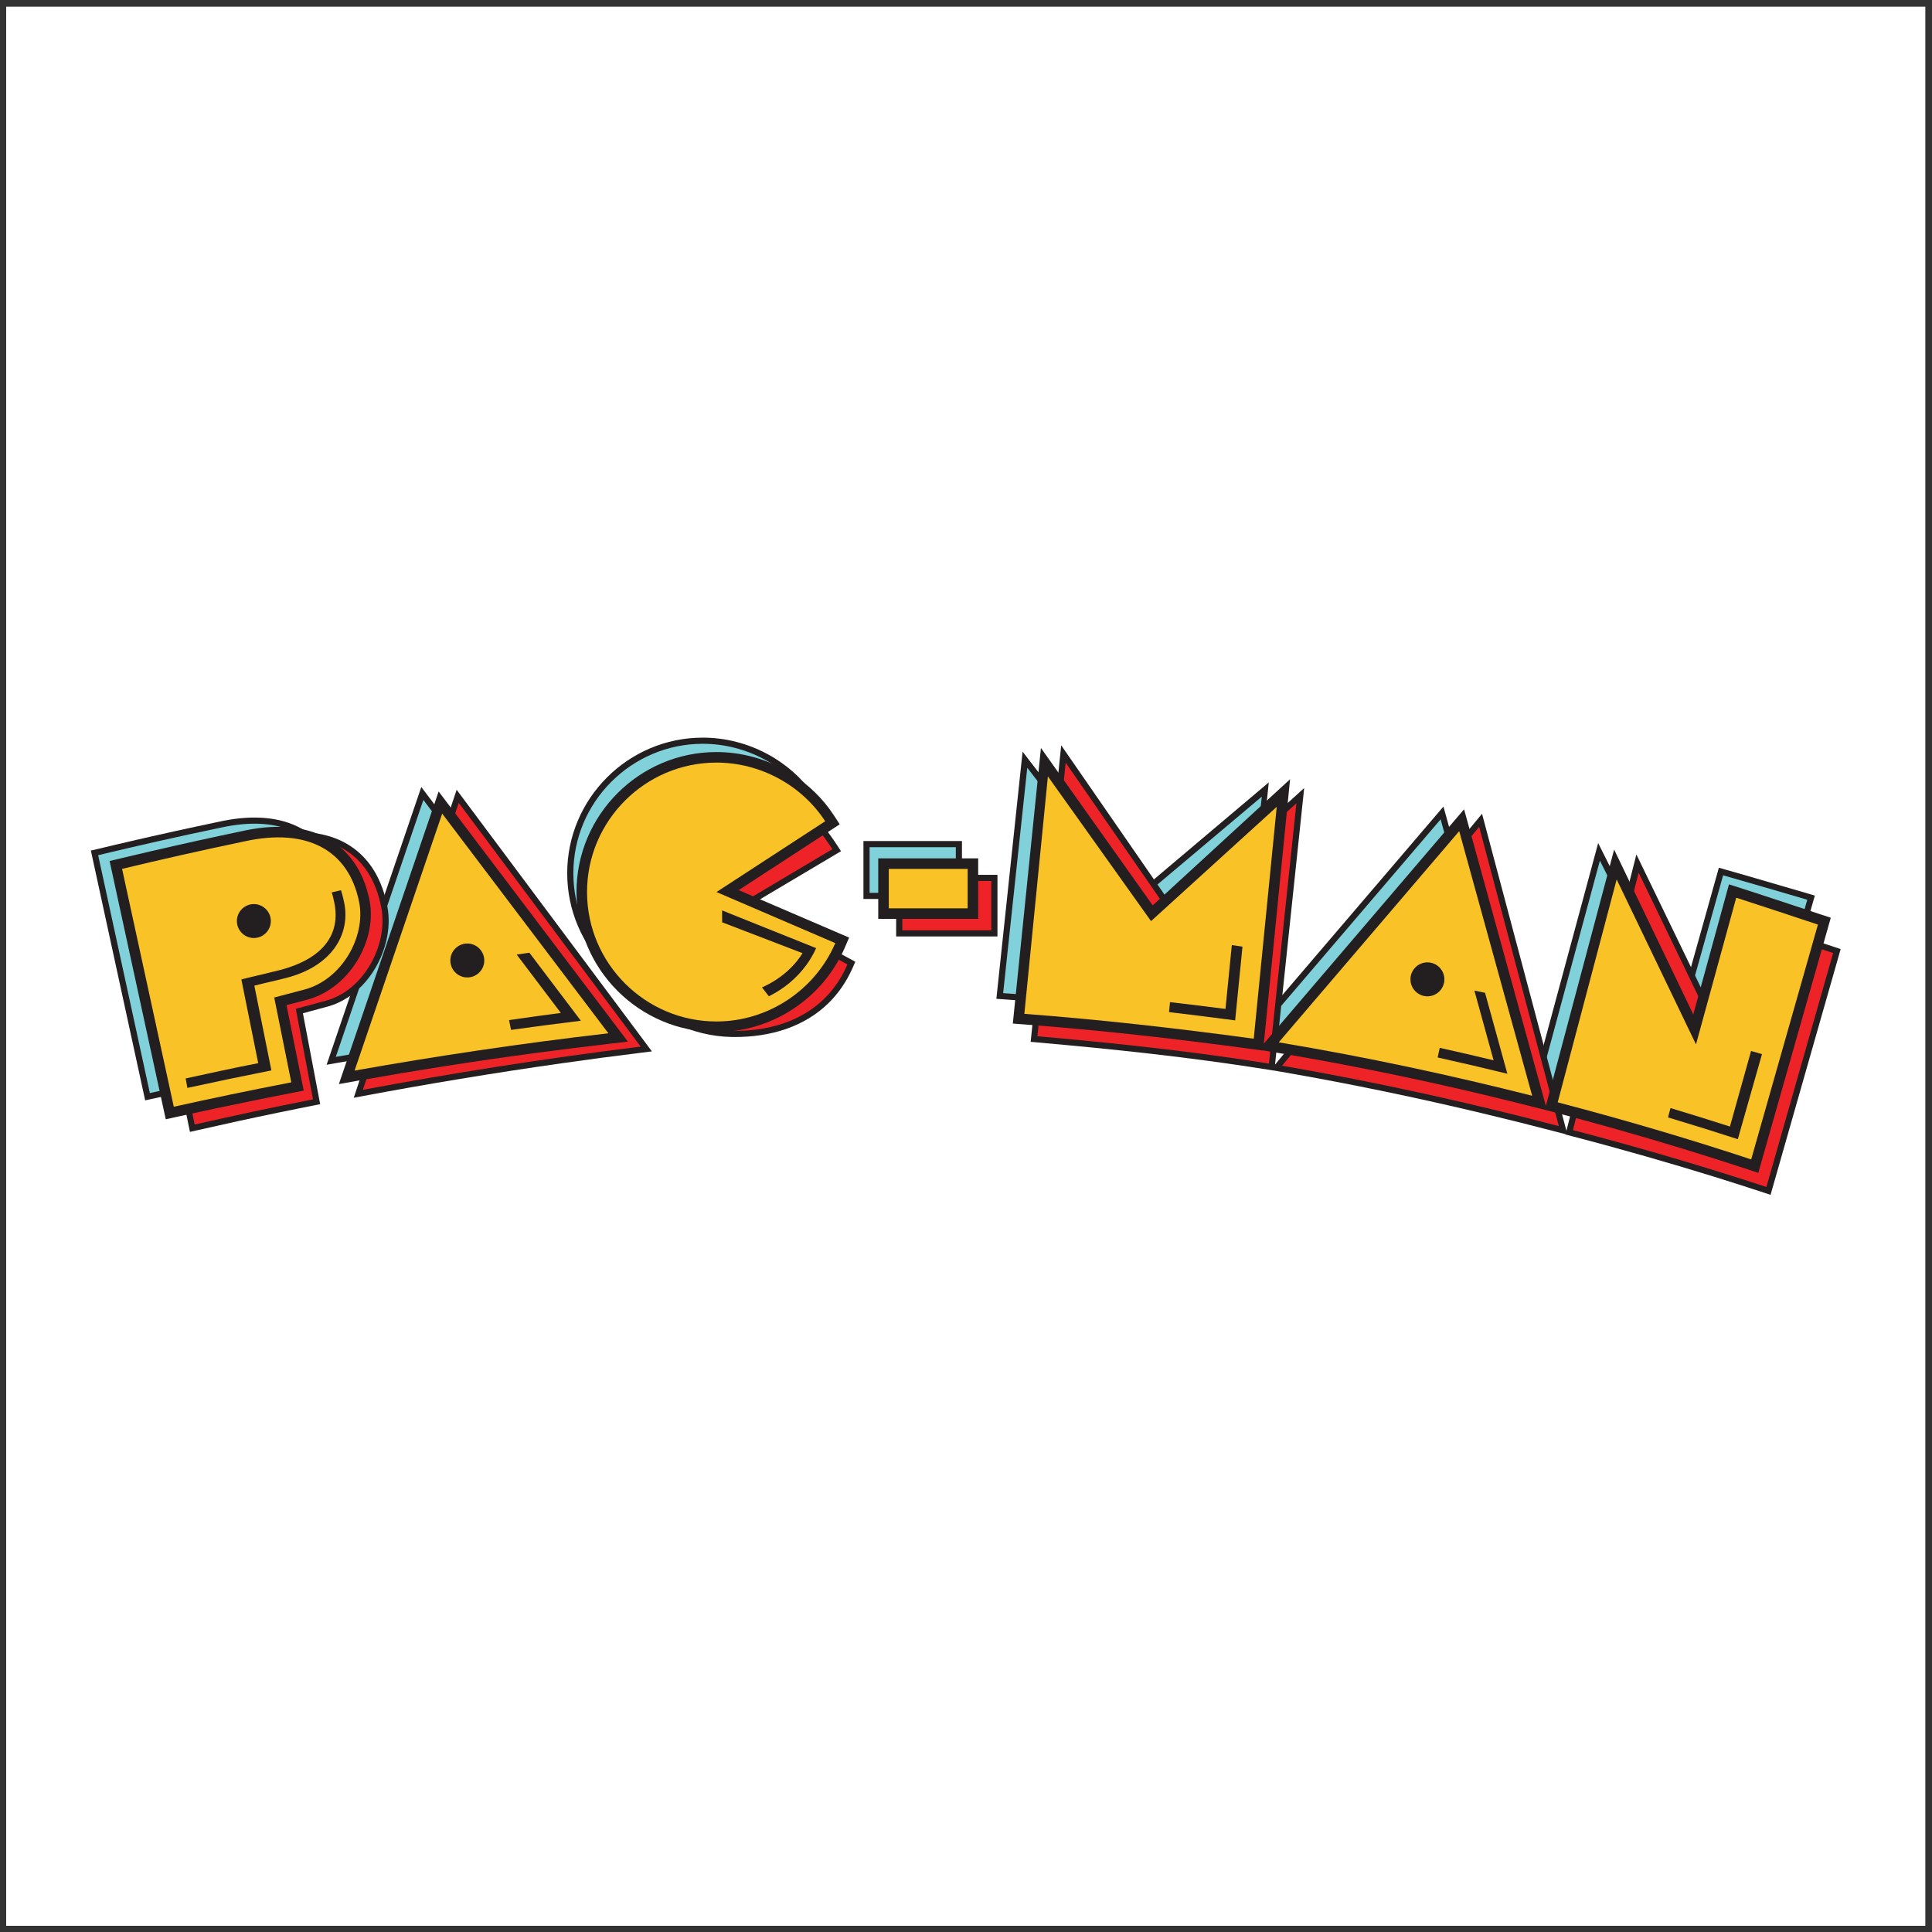<?xml version="1.0" encoding="UTF-8" standalone="no"?>
<svg
   xmlns:dc="http://purl.org/dc/elements/1.1/"
   xmlns:cc="http://creativecommons.org/ns#"
   xmlns:rdf="http://www.w3.org/1999/02/22-rdf-syntax-ns#"
   xmlns:svg="http://www.w3.org/2000/svg"
   xmlns="http://www.w3.org/2000/svg"
   viewBox="0 0 258.667 258.667"
   height="258.667"
   width="258.667"
   xml:space="preserve"
   id="svg2"
   version="1.1"><rect x="0" y="0" width="258.667" height="258.667" fill="#333333" stroke="none"/><defs
     id="defs6" /><g
     transform="matrix(1.333,0,0,-1.333,0,258.667)"
     id="g10"><g
       transform="scale(0.1)"
       id="g12"><path
         id="path14"
         style="fill:#ffffff;fill-opacity:1;fill-rule:evenodd;stroke:none"
         d="M 6.219,1933.78 H 1933.78 V 6.219 H 6.219 V 1933.78" /><path
         id="path16"
         style="fill:#231f20;fill-opacity:1;fill-rule:nonzero;stroke:none"
         d="m 220.254,1115.21 c 1.211,0.27 2.453,0.54 3.742,0.79 31.426,6.32 57.844,3.6 78.008,-7.3 20.508,-11.09 34.336,-30.4 40.23,-57.05 h 0.024 c 0.152,-0.7 0.312,-1.46 0.472,-2.26 l 0.012,-0.06 c 1.063,-5.31 1.457,-10.79 1.238,-16.3 -0.214,-5.44 -1.042,-10.99 -2.425,-16.48 -7.043,-27.98 -28.789,-54.429 -58.524,-62.245 l -24.445,-6.426 15.996,-79.527 1.227,-6.075 -6.121,-1.187 -0.059,-0.012 c -5.012,-0.965 -10.727,-2.082 -17.125,-3.348 -4.984,-0.98 -10.551,-2.093 -16.93,-3.382 -29.554,-5.957 -57.465,-11.883 -83.73,-17.731 l -6.043,-1.344 -1.317,6.051 -51.933,238.906 -1.289,5.94 5.945,1.37 h 0.004 v 0.01 c 4.547,1.1 10.062,2.41 16.418,3.91 4.684,1.11 10.262,2.42 16.699,3.91 28.742,6.67 58.766,13.31 89.93,19.83 z m 493.285,-57.34 109.027,-46.86 5.657,-2.43 -2.422,-5.65 -0.012,-0.03 v -0.02 c -2.969,-6.896 -6.406,-13.372 -10.269,-19.4 -3.856,-6.015 -8.137,-11.574 -12.801,-16.656 -23.949,-26.109 -57.817,-39.586 -96.84,-39.586 h -0.016 c -37.5,0.004 -71.55,15.305 -96.207,39.965 -24.664,24.66 -39.949,58.697 -39.961,96.187 v 0.04 0.01 c 0.008,37.5 15.301,71.54 39.965,96.21 24.66,24.66 58.695,39.95 96.192,39.96 h 0.027 0.023 c 22.848,0 45.18,-5.86 64.926,-16.5 3.223,-1.73 6.367,-3.59 9.414,-5.56 15.77,-10.18 29.508,-23.62 39.988,-39.67 l 3.293,-5.05 -4.984,-3.4 z m -283.391,82.88 166.93,-220.641 6.512,-8.597 -10.731,-1.242 -0.105,-0.012 c -12.016,-1.387 -24.395,-2.879 -37.098,-4.469 -13.597,-1.695 -25.836,-3.277 -36.672,-4.726 -62.183,-8.325 -122.675,-17.887 -180.671,-28.2 l -10.266,-1.824 3.367,9.879 87.973,258.102 3.75,10.99 7.011,-9.26" /><path
         id="path18"
         style="fill:#80d1da;fill-opacity:1;fill-rule:evenodd;stroke:none"
         d="m 700.789,1056.63 119.344,-51.29 c -20.317,-47.231 -62.453,-71.926 -114.254,-71.926 -71.606,0 -130.008,58.402 -130.008,130.006 0,71.61 58.402,130.01 130.008,130.01 43.672,0 85.316,-22.34 109.187,-58.91 z M 425.23,1137.04 592.16,916.398 C 503.23,906.129 417.617,893.238 337.25,878.941 Z m -203.652,-27.86 c 62.84,13.89 104.61,-8.84 115.098,-61 6.914,-34.36 -17.059,-77.891 -55.207,-87.918 -10.688,-2.809 -19.395,-5.094 -30.078,-7.907 5.714,-28.402 11.425,-56.808 17.14,-85.21 -41.066,-7.934 -80.496,-16.165 -118.011,-24.52 -17.317,79.637 -34.625,159.275 -51.938,238.915 38.703,9.31 79.816,18.61 122.996,27.64" /><path
         id="path20"
         style="fill:#231f20;fill-opacity:1;fill-rule:nonzero;stroke:none"
         d="m 265.828,1100.55 c 2.242,0.51 4.414,0.97 6.508,1.36 30.531,5.8 56.25,2.54 76,-8.93 19.973,-11.6 33.617,-31.38 39.766,-58.47 0.355,-1.58 0.683,-3.12 0.968,-4.63 l 0.012,-0.07 c 1.066,-5.64 1.465,-11.42 1.246,-17.19 -0.219,-5.78 -1.043,-11.63 -2.418,-17.417 -7.066,-29.656 -28.941,-57.605 -58.875,-65.723 l -24.793,-6.722 16.196,-85.313 1.136,-5.992 -5.984,-1.199 -0.059,-0.012 h -0.023 c -5.121,-1.012 -10.832,-2.152 -17.242,-3.453 -8.512,-1.715 -14.2,-2.871 -17.043,-3.461 -28.801,-5.941 -56.957,-12.082 -84.313,-18.336 l -6.133,-1.402 -1.269,6.18 -52.305,254.92 -1.195,5.85 5.805,1.39 0.046,0.01 0.004,-0.01 c 4.512,1.12 10.024,2.47 16.481,4.04 7.992,1.94 13.801,3.35 16.82,4.07 28.824,6.88 59.082,13.75 90.66,20.52 z m 488.465,-68.71 99.797,-54.633 4.941,-2.703 -2.211,-5.133 c -0.062,-0.137 -0.218,-0.469 -0.738,-1.637 -3.023,-6.75 -6.531,-12.98 -10.469,-18.703 -3.984,-5.785 -8.355,-11.008 -13.074,-15.668 -24.098,-23.836 -57.918,-34.707 -95.766,-34.445 -0.679,0.004 -1.293,0.016 -1.843,0.027 -10.254,0.2 -20.25,1.551 -29.86,3.914 -9.566,2.348 -18.715,5.727 -27.324,9.996 -43.918,21.79 -73.695,66.93 -73.695,119.675 0,0.62 0.004,1.21 0.012,1.79 v 0.02 c 0.441,36.21 14.144,69 36.8,92.81 22.727,23.89 54.426,38.73 90.77,38.97 0.597,0.01 1.199,0.01 1.797,0 0.695,0 1.336,-0.01 1.875,-0.03 6.418,-0.19 12.711,-1.11 18.843,-2.67 6.04,-1.53 11.95,-3.7 17.704,-6.4 28.433,-13.35 52.175,-39.64 69.355,-66.09 l 3.496,-5.38 -5.519,-3.28 z M 465.699,1137.8 648.43,892.984 l 6.34,-8.5 -10.54,-1.316 c -0.117,-0.016 -0.07,0 0,0.008 h -0.003 c -0.028,0 -0.055,-0.008 -0.094,-0.016 v -0.004 c -14.875,-1.84 -28.383,-3.574 -40.61,-5.195 -12.726,-1.695 -26.128,-3.547 -40.128,-5.539 -68.442,-9.746 -134.641,-20.781 -197.801,-32.602 l -10.289,-1.925 3.316,9.933 96.297,288.242 3.738,11.18 7.043,-9.45" /><path
         id="path22"
         style="fill:#ee2327;fill-opacity:1;fill-rule:evenodd;stroke:none"
         d="m 741.875,1031.63 109.273,-59.821 c -20.043,-46.454 -63.25,-67.067 -114.351,-66.719 -70.649,0.488 -126.57,56.797 -126.57,127.44 0,70.64 52.539,127.9 123.179,127.42 43.09,-0.3 79.094,-36.14 102.641,-72.37 z M 460.758,1134.11 643.484,889.289 C 546.141,877.262 452.426,862.332 364.453,845.871 Z m -193.653,-39.58 c 63.286,14.36 105.348,-10.15 115.915,-65.79 6.957,-36.67 -17.18,-82.881 -55.606,-93.306 -10.762,-2.918 -19.527,-5.293 -30.289,-8.211 5.754,-30.305 11.512,-60.61 17.266,-90.914 -41.352,-8.172 -81.067,-16.668 -118.852,-25.313 -17.437,84.977 -34.871,169.953 -52.309,254.924 38.981,9.66 80.387,19.28 123.875,28.61" /><path
         id="path24"
         style="fill:#231f20;fill-opacity:1;fill-rule:nonzero;stroke:none"
         d="m 1452.88,1119.21 73.29,-265.772 2.88,-10.438 -10.43,2.84 c 0,0 -0.01,0.008 -0.03,0.012 -0.01,0.003 -0.03,0.011 -0.04,0.015 0.01,-0.008 0.03,-0.012 0.02,-0.008 -11.82,2.993 -23.06,5.782 -33.69,8.356 -11,2.66 -22.49,5.375 -34.45,8.137 -59.61,13.75 -121.93,26.363 -185.77,37.019 l -10.75,1.797 7.08,8.285 181.27,212.117 7.53,8.81 z m 152.31,-25.5 82.2,-163.991 37.35,133.271 1.67,5.97 5.95,-1.7 0.04,-0.01 v -0.01 c 3.31,-0.93 6.09,-1.72 8.49,-2.4 3.27,-0.93 6.93,-1.98 10.85,-3.11 19.17,-5.53 46.72,-13.58 65.22,-19.03 l 5.88,-1.74 -1.7,-5.89 -69.08,-237.961 -1.71,-5.902 -5.88,1.68 c 0.02,-0.004 0.07,-0.02 0.12,-0.028 l -0.12,0.043 -0.01,-0.011 v -0.004 0.004 -0.004 h 0.01 c 0,0 -0.01,0 0,0.011 l -0.07,0.028 c -7.61,2.219 -16.07,4.644 -25.42,7.281 -7.88,2.223 -16.62,4.645 -26.33,7.293 -46.08,12.574 -95.8,25.055 -148.13,36.813 l -6.28,1.41 1.67,6.187 z m -578.1,91.83 111.81,-145.27 135.44,114.38 -24.53,-236.025 -0.66,-6.234 -6.23,0.785 c -40.77,5.133 -80.38,9.703 -119.57,13.668 -38.39,3.89 -76.86,7.222 -116.21,9.988 l -6.39,0.449 0.68,6.375 25.66,241.884" /><path
         id="path26"
         style="fill:#80d1da;fill-opacity:1;fill-rule:evenodd;stroke:none"
         d="m 1446.95,1117.57 73.28,-265.773 c -79.74,20.195 -165.69,38.82 -254.56,53.652 z m -415.17,51.82 106.18,-138 129.39,108.98 -23.66,-221.097 c -81.89,10.321 -158.69,18.293 -236.14,23.731 z m 575.13,-93.31 82.12,-163.353 41.65,148.593 c 16.77,-4.69 59.96,-17.29 84.55,-24.53 l -69.07,-237.97 c -59.53,17.36 -127.13,35.051 -200.29,51.5 l 61.04,225.76" /><path
         id="path28"
         style="fill:#231f20;fill-opacity:1;fill-rule:nonzero;stroke:none"
         d="m 1643.58,1082.29 80.62,-166.446 29.03,96.106 1.81,5.98 5.96,-1.88 0.04,-0.01 c 0.04,-0.01 2.78,-0.9 8.26,-2.67 5.02,-1.62 8.93,-2.89 10.55,-3.42 20.36,-6.63 46.73,-15.329 63.27,-20.829 l 5.62,-1.867 -1.61,-5.676 -67.03,-234.98 -1.77,-6.2 -6.09,2.028 -0.04,0.015 c -8.01,2.637 -16.24,5.305 -24.64,7.989 -9.43,3.015 -18,5.722 -25.54,8.058 -44.56,13.817 -92.78,27.672 -143.73,40.961 l -5.95,1.551 0.07,0.309 -8.23,2.125 -0.07,0.015 -0.02,0.028 c -11.39,2.988 -23.7,6.14 -36.91,9.453 -12.09,3.031 -24.63,6.101 -37.62,9.203 -65.16,15.574 -133.24,29.851 -202.88,41.887 l -6.7,1.16 v -0.043 l -6.41,1.023 c -39.4,6.297 -78.67,11.481 -117.55,15.934 -37.82,4.328 -76.3,8.027 -114.59,11.429 l -6.24,0.551 0.64,6.246 30.03,291.59 112.3,-162.38 131.75,119.47 -29.25,-277.391 -0.05,-0.457 2.36,2.852 197.94,239.926 7.63,9.24 3.08,-11.58 80.03,-300.606 1.65,-6.199 0.55,2.137 69.73,275.368" /><path
         id="path30"
         style="fill:#ee2327;fill-opacity:1;fill-rule:evenodd;stroke:none"
         d="m 1645.84,1064 79.69,-165.086 33.61,111.256 c 16.28,-5.17 58.19,-18.971 82.05,-26.908 l -67.02,-234.973 c -57.76,19.016 -123.35,38.609 -194.34,57.113 z m -575.49,110.48 106.75,-154.23 125.01,113.45 -27.57,-261.462 c -79.38,12.688 -157.3,20.774 -232.58,27.457 z m 415.31,-64.46 80.04,-300.606 c -87.08,22.844 -180.94,43.906 -277.98,60.684 l 197.94,239.922" /><path
         id="path32"
         style="fill:#231f20;fill-opacity:1;fill-rule:nonzero;stroke:none"
         d="m 906.27,1061.8 h 95.57 V 999.918 H 900.094 v 6.172 49.54 6.17 h 6.176" /><path
         id="path34"
         style="fill:#ee2327;fill-opacity:1;fill-rule:evenodd;stroke:none"
         d="m 906.27,1055.62 h 89.398 V 1006.1 H 906.27 v 49.52" /><path
         id="path36"
         style="fill:#231f20;fill-opacity:1;fill-rule:nonzero;stroke:none"
         d="m 873.414,1095.76 h 92.77 v -58.2 h -98.942 v 6.17 45.85 6.18 h 6.172" /><path
         id="path38"
         style="fill:#80d1da;fill-opacity:1;fill-rule:evenodd;stroke:none"
         d="m 873.414,1089.58 h 86.598 v -45.85 h -86.598 v 45.85" /><path
         id="path40"
         style="fill:#231f20;fill-opacity:1;fill-rule:nonzero;stroke:none"
         d="m 452.555,1129.66 166.933,-220.644 11.153,-14.743 -18.391,-2.121 -0.105,-0.015 c -11.692,-1.348 -24.067,-2.844 -37.055,-4.465 -14.598,-1.82 -26.82,-3.395 -36.649,-4.711 -61.894,-8.289 -122.343,-17.844 -180.476,-28.184 l -17.598,-3.125 5.778,16.934 87.972,258.094 6.43,18.85 z m 289.363,-83.2 101.23,-43.51 9.692,-4.161 -4.156,-9.687 -0.008,-0.028 v -0.043 c -3.063,-7.105 -6.715,-13.922 -10.887,-20.39 -4.23,-6.567 -8.891,-12.637 -13.887,-18.161 -26.168,-28.914 -63.933,-46.542 -104.277,-46.542 h -0.016 c -38.714,0 -73.863,15.792 -99.328,41.257 -25.457,25.461 -41.242,60.595 -41.25,99.305 v 0.03 0.01 c 0.008,38.72 15.797,73.87 41.262,99.34 25.453,25.45 60.598,41.24 99.301,41.25 h 0.031 0.023 c 23.579,-0.01 46.629,-6.06 67.008,-17.04 3.317,-1.79 6.555,-3.7 9.703,-5.73 16.286,-10.52 30.473,-24.4 41.301,-40.98 l 5.758,-8.83 -8.855,-5.77 z m -498.441,59.3 c 2.437,0.54 3.671,0.81 3.687,0.82 32.465,6.53 59.891,3.64 80.965,-7.76 21.664,-11.7 36.258,-32.02 42.437,-59.98 l 0.039,-0.04 c 0.223,-1.02 0.395,-1.81 0.493,-2.3 l 0.011,-0.05 c 1.133,-5.68 1.559,-11.5 1.325,-17.34 -0.231,-5.72 -1.098,-11.56 -2.571,-17.38 -7.398,-29.382 -30.304,-57.183 -61.672,-65.425 l -20.425,-5.367 15.179,-75.473 2.094,-10.41 -10.484,-2.032 -0.063,-0.011 c -4.211,-0.813 -10.16,-1.981 -17.105,-3.348 -4.352,-0.859 -10.071,-2.004 -16.91,-3.383 -30.024,-6.051 -57.887,-11.961 -83.641,-17.695 l -10.356,-2.305 -2.253,10.367 -51.938,238.912 -2.211,10.17 10.16,2.35 -0.004,0.02 c 3.739,0.9 9.274,2.21 16.434,3.91 4.016,0.95 9.504,2.23 16.715,3.9 28.719,6.66 58.785,13.32 90.09,19.86 l 0.004,-0.01" /><path
         id="path42"
         style="fill:#f9c328;fill-opacity:1;fill-rule:evenodd;stroke:none"
         d="M 719.629,1044.53 838.973,993.234 C 818.656,946.008 771.426,914.52 719.629,914.52 c -71.609,0 -130.012,58.406 -130.012,130.01 0,71.61 58.403,130.01 130.012,130.01 43.672,0 85.316,-22.34 109.184,-58.91 z m -474.004,50.91 c 62.836,13.88 104.605,-8.85 115.094,-61 6.91,-34.37 -17.059,-77.897 -55.215,-87.924 -10.684,-2.809 -19.383,-5.098 -30.07,-7.907 5.711,-28.402 11.425,-56.804 17.136,-85.211 -41.066,-7.933 -80.492,-16.164 -118.011,-24.519 -17.313,79.637 -34.621,159.273 -51.938,238.911 38.703,9.32 79.82,18.62 123.004,27.65 z m 198.496,27.85 166.93,-220.642 C 522.125,892.383 436.512,879.488 356.145,865.195 l 87.976,258.095" /><path
         id="path44"
         style="fill:#231f20;fill-opacity:1;fill-rule:nonzero;stroke:none"
         d="m 1276.34,900.426 181.26,212.124 12.91,15.11 5.28,-19.16 73.3,-265.777 3.58,-13.02 1.67,6.301 66.89,251.176 79.5,-165.598 32.92,120.018 2.92,10.65 10.48,-3.34 c 11.76,-3.74 36.78,-11.98 58.77,-19.26 4.27,-1.42 8.44,-2.8 12.37,-4.1 8.47,-2.82 -6.9,2.28 10.68,-3.59 v 0.02 c 0.46,-0.14 0.29,-0.08 0.34,-0.1 l 9.62,-3.2 -2.75,-9.7 -67.03,-235.847 -3.03,-10.649 -10.44,3.457 c -41.63,13.754 -87.13,27.762 -135.53,41.372 -8.3,2.332 -17.85,4.964 -28.73,7.921 -11.89,3.227 -21.77,5.875 -29.37,7.86 l -0.05,0.011 -10.26,2.68 v 0.004 l -15.29,3.871 c -57.27,14.5 -117.69,28.188 -180.03,40.215 -13.34,2.574 -25.55,4.863 -36.62,6.855 -11.25,2.024 -23.56,4.161 -37.01,6.407 l -0.07,0.011 -13.92,2.321 -0.02,-0.192 -10.83,1.469 c -39.7,5.399 -78.3,10.203 -116.53,14.379 -37.02,4.051 -74.48,7.551 -113.25,10.492 l -10.78,0.821 1.07,10.796 27.15,266.016 112.28,-158.12 137.95,126.71 -25.98,-261.668 -0.39,-3.891 6.97,8.145" /><path
         id="path46"
         style="fill:#f9c328;fill-opacity:1;fill-rule:evenodd;stroke:none"
         d="M 1465.62,1105.69 1284.36,893.563 c 88.86,-14.829 174.81,-33.458 254.55,-53.649 z m -413.13,54.98 -23.63,-238.471 c 75.57,-5.73 150.5,-14.125 230.39,-24.992 l 23.09,232.893 -126.24,-114.79 z m 571.28,-103.47 -59.22,-223.884 c 70.99,-18.574 136.58,-38.242 194.33,-57.332 l 67.03,235.846 c -23.86,7.96 -65.78,21.81 -82.05,27 l -40.41,-147.314 -79.68,165.684" /><path
         id="path48"
         style="fill:#231f20;fill-opacity:1;fill-rule:evenodd;stroke:none"
         d="m 254.977,1032.44 c 9.39,0 17.043,-7.66 17.043,-17.05 0,-9.39 -7.653,-17.05 -17.043,-17.05 -9.395,0 -17.051,7.66 -17.051,17.05 0,9.39 7.656,17.05 17.051,17.05 z m 78.246,11.75 c 0.957,-3.2 1.777,-6.46 2.441,-9.75 6.91,-32.28 -10.836,-58.905 -61.519,-69.971 -10.684,-2.813 -21.04,-4.906 -31.723,-7.715 5.711,-28.406 11.219,-55.688 16.933,-84.094 -25.417,-4.91 -49.265,-10.25 -72.898,-15.347 l 1.762,-9.52 c 27.191,5.965 55.351,11.844 84.367,17.59 -5.676,28.242 -11.441,56.871 -17.117,85.105 10.687,2.809 21.043,4.907 31.73,7.715 45.977,11.594 65.293,43.957 58.379,76.237 -0.82,4.08 -1.859,8.06 -3.094,11.92 z M 513.309,906.066 c 23.086,3.231 46.468,6.301 70.101,9.196 l -7.019,9.273 -44.688,59.067 -12.742,-1.879 44.328,-58.594 c -17.062,-2.184 -35.25,-4.859 -52.019,-7.211 z m 213.011,119.604 92.672,-37.17 0.742,-0.305 -0.336,-0.722 -0.011,-0.024 v 0 0 0 c -1.317,-2.875 -2.789,-5.679 -4.383,-8.394 -1.609,-2.739 -3.344,-5.379 -5.176,-7.891 -9.523,-13.047 -22.305,-23.695 -37.023,-31.082 l -0.555,-0.281 -0.387,0.496 -5.933,7.68 -0.582,0.753 0.863,0.403 0.027,0.012 v 0 c 2.379,1.082 4.711,2.257 6.989,3.515 2.25,1.246 4.461,2.578 6.621,3.996 10.742,7.078 19.8,16.082 26.203,26.485 l -80.25,30.829 -0.488,0.19 v 0.52 l -0.036,10.28 -0.004,1.13 z m 447.84,-101.74 c 21.86,-2.571 43.97,-5.348 66.43,-8.321 2.44,24.696 4.89,49.395 7.34,74.09 l -10.71,1.563 -6.36,-64.129 c -18.1,2.355 -37.98,4.734 -55.71,6.82 z m 269.8,-45.559 c 23.76,-5.269 47.13,-10.742 70.03,-16.351 -7.46,27.101 -14.94,54.203 -22.42,81.3 l -10.72,2.258 19.31,-70.058 c -17.77,4.273 -35.81,8.453 -54.09,12.523 z m 231.38,-60.211 c 24.38,-7.293 47.8,-14.617 70.11,-21.875 l 24.28,85.457 -10.98,3.145 -21.22,-75.899 c -19.15,6.168 -39.07,12.379 -59.7,18.567 z m -241.66,155.731 c 9.39,0 17.05,-7.657 17.05,-17.047 0,-9.395 -7.66,-17.051 -17.05,-17.051 -9.39,0 -17.04,7.656 -17.04,17.051 0,9.39 7.65,17.047 17.04,17.047 z m -964.317,18.941 c 9.391,0 17.043,-7.656 17.043,-17.051 0,-9.39 -7.652,-17.043 -17.043,-17.043 -9.39,0 -17.05,7.653 -17.05,17.043 0,9.395 7.66,17.051 17.05,17.051" /><path
         id="path50"
         style="fill:#231f20;fill-opacity:1;fill-rule:nonzero;stroke:none"
         d="m 892.684,1078.36 h 89.793 v -60.77 H 882.102 v 10.58 39.61 10.58 h 10.582" /><path
         id="path52"
         style="fill:#f9c328;fill-opacity:1;fill-rule:evenodd;stroke:none"
         d="m 892.684,1067.78 h 79.214 v -39.61 h -79.214 v 39.61" /></g></g></svg>
